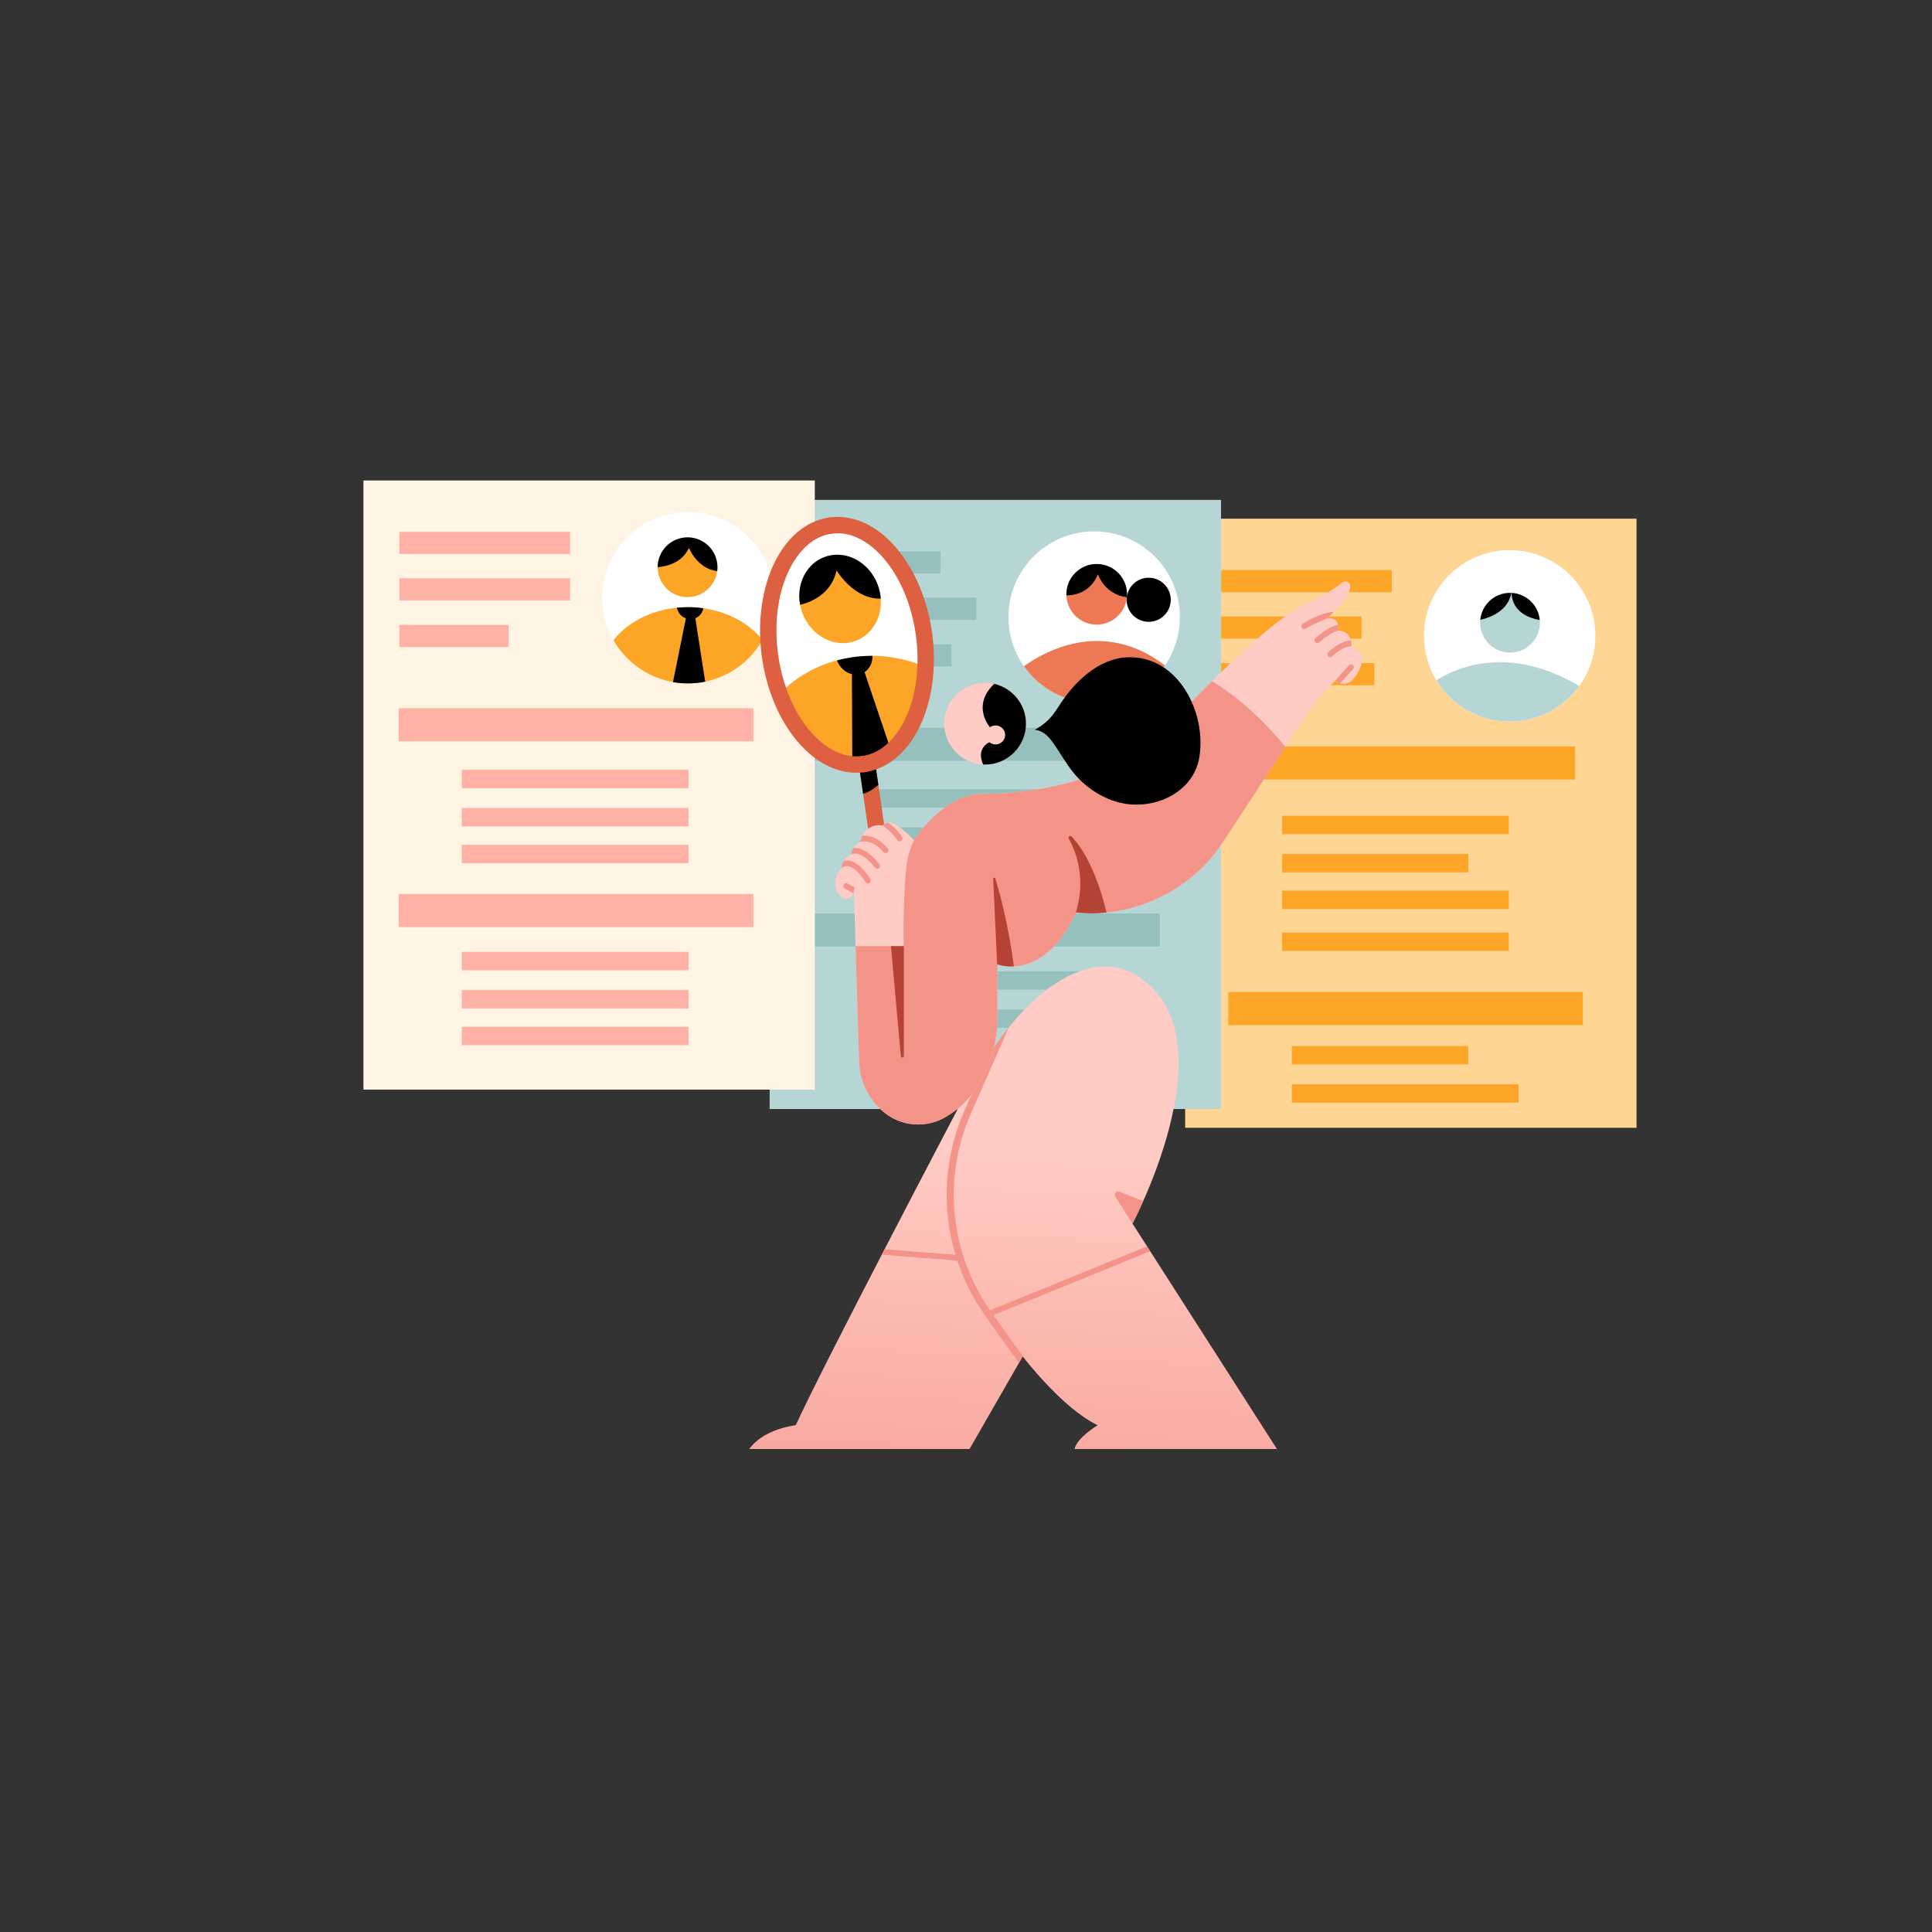 <svg width="500" height="500" viewBox="0 0 500 500" fill="none" xmlns="http://www.w3.org/2000/svg">
<rect x="0" y="0" width="500" height="500" fill="#333333" stroke="none"/>
<path d="M423.532 134.235H306.721V291.877H423.532V134.235Z" fill="#FFD593"/>
<path d="M390.703 186.752C402.955 186.752 412.887 176.82 412.887 164.568C412.887 152.316 402.955 142.384 390.703 142.384C378.451 142.384 368.519 152.316 368.519 164.568C368.519 176.82 378.451 186.752 390.703 186.752Z" fill="white"/>
<path d="M390.788 168.886C395.055 168.886 398.514 165.427 398.514 161.161C398.514 156.894 395.055 153.435 390.788 153.435C386.521 153.435 383.062 156.894 383.062 161.161C383.062 165.427 386.521 168.886 390.788 168.886Z" fill="#B5D6D4"/>
<path fill-rule="evenodd" clip-rule="evenodd" d="M371.725 176.053C377.657 172.333 390.874 167.032 408.703 177.526C404.673 183.111 398.111 186.75 390.702 186.75C382.662 186.75 375.614 182.463 371.725 176.053Z" fill="#B5D6D4"/>
<path fill-rule="evenodd" clip-rule="evenodd" d="M391.199 153.445C395.04 153.648 398.141 156.66 398.483 160.463C391.905 159.289 391.215 155.062 391.199 153.445ZM383.099 160.407C383.477 156.495 386.779 153.435 390.787 153.435C390.906 153.435 391.023 153.437 391.14 153.443C390.26 158.206 385.518 159.865 383.099 160.407Z" fill="black"/>
<path fill-rule="evenodd" clip-rule="evenodd" d="M355.668 171.613H316.034V177.338H355.668V171.613ZM352.354 159.551H316.034V165.276H352.354V159.551ZM360.195 147.537H316.034V153.262H360.195V147.537Z" fill="#FDA527"/>
<path fill-rule="evenodd" clip-rule="evenodd" d="M390.479 230.523H331.814V235.277H390.479V230.523ZM379.987 221.018H331.814V225.772H379.987V221.018ZM390.479 211.128H331.814V215.882H390.479V211.128Z" fill="#FDA527"/>
<path d="M390.479 241.344H331.814V246.098H390.479V241.344Z" fill="#FDA527"/>
<path fill-rule="evenodd" clip-rule="evenodd" d="M393.001 280.612H334.335V285.365H393.001V280.612ZM379.96 270.721H334.335V275.474H379.96V270.721Z" fill="#FDA527"/>
<path d="M407.634 193.188H315.872V201.74H407.634V193.188Z" fill="#FDA527"/>
<path d="M409.65 256.756H317.888V265.308H409.65V256.756Z" fill="#FDA527"/>
<path d="M315.995 129.375H199.184V287.017H315.995V129.375Z" fill="#B5D6D4"/>
<path d="M283.167 181.892C295.419 181.892 305.351 171.96 305.351 159.708C305.351 147.456 295.419 137.524 283.167 137.524C270.915 137.524 260.982 147.456 260.982 159.708C260.982 171.96 270.915 181.892 283.167 181.892Z" fill="white"/>
<path fill-rule="evenodd" clip-rule="evenodd" d="M264.99 172.423C270.455 168.501 285.581 160.029 301.492 172.208C297.497 178.053 290.777 181.893 283.167 181.893C275.652 181.893 269.005 178.148 264.99 172.423Z" fill="#EC7954"/>
<path d="M283.826 161.653C288.158 161.653 291.669 158.141 291.669 153.809C291.669 149.477 288.158 145.966 283.826 145.966C279.494 145.966 275.982 149.477 275.982 153.809C275.982 158.141 279.494 161.653 283.826 161.653Z" fill="#EC7954"/>
<path d="M297.282 160.928C300.433 160.928 302.988 158.374 302.988 155.223C302.988 152.072 300.433 149.517 297.282 149.517C294.131 149.517 291.576 152.072 291.576 155.223C291.576 158.374 294.131 160.928 297.282 160.928Z" fill="black"/>
<path fill-rule="evenodd" clip-rule="evenodd" d="M275.988 154.092C275.986 153.999 275.984 153.904 275.984 153.809C275.984 149.48 279.498 145.966 283.828 145.966C288.156 145.966 291.67 149.48 291.67 153.809C291.67 154.066 291.659 154.32 291.634 154.57C285.762 153.788 284.145 148.621 284.145 148.621C282.232 153.204 278.422 154.057 275.988 154.092Z" fill="black"/>
<path fill-rule="evenodd" clip-rule="evenodd" d="M246.225 166.753H208.498V172.478H246.225V166.753ZM252.658 154.691H208.498V160.416H252.658V154.691ZM243.401 142.677H208.498V148.402H243.401V142.677Z" fill="#95C0BE"/>
<path fill-rule="evenodd" clip-rule="evenodd" d="M283.307 223.653H224.642V228.407H283.307V223.653ZM283.307 214.148H224.642V218.902H283.307V214.148ZM283.307 204.258H224.642V209.012H283.307V204.258Z" fill="#95C0BE"/>
<path fill-rule="evenodd" clip-rule="evenodd" d="M283.307 270.764H224.642V275.517H283.307V270.764ZM283.307 261.26H224.642V266.013H283.307V261.26ZM283.307 251.37H224.642V256.122H283.307V251.37Z" fill="#95C0BE"/>
<path d="M300.098 188.328H208.336V196.88H300.098V188.328Z" fill="#95C0BE"/>
<path d="M300.098 236.397H208.336V244.949H300.098V236.397Z" fill="#95C0BE"/>
<path d="M210.866 124.348H94.055V281.989H210.866V124.348Z" fill="#FFF3E4"/>
<path d="M178.038 176.864C190.29 176.864 200.222 166.932 200.222 154.68C200.222 142.428 190.29 132.496 178.038 132.496C165.786 132.496 155.853 142.428 155.853 154.68C155.853 166.932 165.786 176.864 178.038 176.864Z" fill="white"/>
<path fill-rule="evenodd" clip-rule="evenodd" d="M158.756 165.653C162.825 160.533 169.952 157.135 178.057 157.135C186.148 157.135 193.263 160.52 197.335 165.625C193.519 172.335 186.304 176.866 178.038 176.866C169.785 176.866 162.578 172.348 158.756 165.653Z" fill="#FDA527"/>
<path fill-rule="evenodd" clip-rule="evenodd" d="M175.168 157.281C176.114 157.185 177.079 157.135 178.058 157.135C179.409 157.135 180.732 157.229 182.019 157.41C181.799 158.691 180.939 159.599 179.953 160.008L182.502 176.415C181.06 176.711 179.567 176.866 178.039 176.866C176.717 176.866 175.423 176.75 174.164 176.528L177.502 160.02C175.869 159.449 175.337 158.022 175.168 157.281Z" fill="black"/>
<path d="M177.94 154.543C182.212 154.543 185.675 151.08 185.675 146.808C185.675 142.536 182.212 139.072 177.94 139.072C173.668 139.072 170.204 142.536 170.204 146.808C170.204 151.08 173.668 154.543 177.94 154.543Z" fill="#FDA527"/>
<path fill-rule="evenodd" clip-rule="evenodd" d="M170.206 146.783C170.219 142.525 173.68 139.072 177.941 139.072C182.21 139.072 185.676 142.538 185.676 146.808C185.676 147.142 185.655 147.472 185.614 147.795C180.471 147.237 178.303 141.816 178.303 141.816C176.448 145.76 172.374 146.616 170.206 146.783Z" fill="black"/>
<path fill-rule="evenodd" clip-rule="evenodd" d="M131.618 161.725H103.367V167.45H131.618V161.725ZM147.527 149.663H103.367V155.388H147.527V149.663ZM147.527 137.65H103.367V143.375H147.527V137.65Z" fill="#FFB1A6"/>
<path fill-rule="evenodd" clip-rule="evenodd" d="M178.178 218.626H119.512V223.379H178.178V218.626ZM178.178 209.12H119.512V213.874H178.178V209.12ZM178.178 199.23H119.512V203.984H178.178V199.23Z" fill="#FFB1A6"/>
<path fill-rule="evenodd" clip-rule="evenodd" d="M178.178 265.736H119.512V270.489H178.178V265.736ZM178.178 256.232H119.512V260.985H178.178V256.232ZM178.178 246.342H119.512V251.095H178.178V246.342Z" fill="#FFB1A6"/>
<path d="M194.969 183.3H103.207V191.852H194.969V183.3Z" fill="#FFB1A6"/>
<path d="M194.969 231.373H103.207V239.925H194.969V231.373Z" fill="#FFB1A6"/>
<path d="M223.487 197.472C234.454 195.833 241.288 180.747 238.751 163.776C236.215 146.806 225.268 134.378 214.302 136.017C203.335 137.656 196.501 152.742 199.037 169.712C201.574 186.682 212.52 199.111 223.487 197.472Z" fill="white"/>
<path fill-rule="evenodd" clip-rule="evenodd" d="M201.662 179.685C206.254 174.786 212.778 171.261 220.423 170.119C227.088 169.123 233.615 170.086 239.246 172.535C238.737 185.653 232.508 196.12 223.487 197.469C214.825 198.764 206.162 191.262 201.662 179.685Z" fill="#FDA527"/>
<path fill-rule="evenodd" clip-rule="evenodd" d="M220.575 197.579L220.478 174.459C218.138 173.948 217.03 171.963 216.6 170.91C217.839 170.58 219.113 170.315 220.424 170.119C222.226 169.849 224.022 169.723 225.791 169.731C225.854 171.653 224.955 173.155 223.749 173.951L230.566 194.147C228.489 195.918 226.106 197.077 223.487 197.469C222.515 197.614 221.542 197.648 220.575 197.579Z" fill="black"/>
<path d="M219.549 166.345C225.258 165.492 228.928 159.724 227.746 153.462C226.565 147.2 220.978 142.816 215.269 143.669C209.559 144.522 205.889 150.29 207.071 156.552C208.253 162.814 213.839 167.198 219.549 166.345Z" fill="#FDA527"/>
<path fill-rule="evenodd" clip-rule="evenodd" d="M207.064 156.516C205.904 150.273 209.574 144.52 215.269 143.669C220.974 142.816 226.565 147.204 227.746 153.462C227.839 153.953 227.902 154.44 227.936 154.922C220.909 155.131 216.511 147.618 216.511 147.618C215.124 153.77 209.915 155.838 207.064 156.516Z" fill="black"/>
<path fill-rule="evenodd" clip-rule="evenodd" d="M222.356 198.45L227.174 231.72C227.341 232.879 228.418 233.683 229.575 233.515C230.734 233.347 231.538 232.271 231.369 231.113L226.553 197.842C226.385 196.684 225.309 195.88 224.15 196.047C222.993 196.215 222.189 197.291 222.356 198.45Z" fill="#DD6140"/>
<path fill-rule="evenodd" clip-rule="evenodd" d="M223.368 205.433L222.356 198.45C222.189 197.292 222.993 196.216 224.151 196.048C225.31 195.88 226.386 196.684 226.552 197.843L227.316 203.114C225.842 204.403 224.521 205.105 223.368 205.433Z" fill="black"/>
<path fill-rule="evenodd" clip-rule="evenodd" d="M223.126 195.646C219.301 196.168 215.528 194.655 212.216 191.791C206.823 187.127 202.68 178.958 201.364 169.315C200.047 159.671 201.849 150.691 205.794 144.752C208.218 141.106 211.447 138.636 215.271 138.114C216.431 137.956 217.245 136.886 217.087 135.726C216.928 134.567 215.858 133.754 214.698 133.912C209.721 134.592 205.414 137.66 202.262 142.405C197.843 149.056 195.688 159.089 197.162 169.888C198.636 180.688 203.402 189.776 209.442 194.999C213.751 198.726 218.723 200.527 223.699 199.848C224.859 199.689 225.673 198.619 225.515 197.46C225.356 196.3 224.285 195.488 223.126 195.646Z" fill="#DD6140"/>
<path fill-rule="evenodd" clip-rule="evenodd" d="M215.271 138.116C219.097 137.594 222.87 139.107 226.183 141.971C231.575 146.634 235.718 154.803 237.034 164.447C238.351 174.09 236.549 183.071 232.604 189.009C230.181 192.656 226.951 195.125 223.125 195.648C221.965 195.806 221.153 196.876 221.312 198.035C221.47 199.195 222.539 200.008 223.699 199.849C228.677 199.17 232.982 196.102 236.136 191.356C240.554 184.706 242.709 174.673 241.235 163.873C239.76 153.074 234.995 143.986 228.956 138.763C224.645 135.036 219.675 133.235 214.697 133.914C213.537 134.073 212.725 135.143 212.884 136.302C213.042 137.461 214.111 138.274 215.271 138.116Z" fill="#DD6140"/>
<path fill-rule="evenodd" clip-rule="evenodd" d="M247.34 288C247.34 288 213.327 352.704 205.931 368.846C205.931 368.846 197.66 369.715 193.907 375.003H250.918L264.681 351.029C264.681 351.029 274.884 364.476 284.084 368.846C284.084 368.846 278.76 371.985 278.09 375.003H330.472L293.083 316.659C293.083 316.659 319.884 266.401 293.083 251.811C285.532 247.7 266.978 248.495 247.34 288Z" fill="url(#paint0_linear_1_3557)"/>
<path fill-rule="evenodd" clip-rule="evenodd" d="M261.074 265.881L251.24 288.242C243.925 304.878 245.801 324.124 256.191 339.036L256.244 339.111L296.863 322.557L297.664 323.811L257.102 340.343C261.568 346.737 265.702 352.449 267.853 354.874C267.891 354.916 267.924 354.962 267.954 355.009C265.933 352.68 264.681 351.031 264.681 351.031L263.737 352.674C261.29 349.46 258.049 344.911 254.688 340.081C251.683 335.767 249.366 331.102 247.752 326.243L228.195 324.715L228.523 324.083L228.927 323.304L247.276 324.739C243.642 312.619 244.328 299.416 249.566 287.506L256.056 272.746C257.75 270.202 259.425 267.921 261.074 265.881ZM293.682 317.595L293.675 317.612C293.675 317.612 290.475 312.546 288.605 309.585C288.417 309.288 288.442 308.906 288.665 308.635C288.889 308.364 289.26 308.269 289.586 308.397L295.865 310.851C294.255 314.462 293.083 316.66 293.083 316.66L293.682 317.595Z" fill="#F49387"/>
<path fill-rule="evenodd" clip-rule="evenodd" d="M343.428 160.059C345.551 158.207 348.585 154.806 349.187 153.034C350.064 150.458 348.227 150.107 347.24 150.877C343.135 154.083 337.518 156.561 337.518 156.561C326.956 161.158 300.891 189.459 300.891 189.459C285.573 204.425 261.353 205.47 254.634 205.457C252.333 205.447 250.059 205.953 247.98 206.938C240.847 210.331 236.532 217.448 236.532 217.448C236.532 217.448 233.81 214.532 231.428 213.206C230.434 212.657 229.198 212.83 228.393 213.63C228.393 213.63 228.393 213.63 228.393 213.63C226.096 213.202 223.825 214.486 223.007 216.674C222.824 217.167 222.672 217.619 222.597 217.965C222.597 217.965 220.463 218.82 220.353 221.13C220.353 221.13 217.839 222.175 217.828 224.631C217.828 224.631 214.092 228.476 217.828 232.232C217.828 232.232 220.373 233.728 220.99 230.451C220.99 230.451 221.905 260.189 222.354 274.762C222.509 279.768 224.777 284.473 228.598 287.711C233.305 291.7 240.073 292.125 245.243 288.756C245.589 288.531 245.922 288.315 246.239 288.108C248.534 286.613 250.505 284.669 252.032 282.392C254.559 278.618 257.795 272.409 258.102 264.986V249.557C258.102 249.557 270.049 254.329 278.499 236.12C278.499 236.12 284.158 237.073 291.834 235.217C296.426 234.107 301.741 231.991 306.999 228.064C310.674 225.326 313.842 221.965 316.356 218.132C321.272 210.647 333.944 191.328 337.518 185.771C337.518 185.771 341.874 179.386 345.613 176.169C345.613 176.169 349.264 179.687 352.262 172.271C352.262 172.271 353.702 168.774 349.747 167.17C349.747 167.17 350.038 163.263 346.287 163.21C346.66 160.541 345.348 159.936 343.428 160.059Z" fill="#FFCCC5"/>
<path fill-rule="evenodd" clip-rule="evenodd" d="M313.652 176.3C317.449 178.55 324.766 183.658 332.64 193.281C327.354 201.377 319.872 212.781 316.357 218.134C313.842 221.966 310.674 225.328 306.999 228.065C301.741 231.992 296.426 234.108 291.834 235.218C284.159 237.075 278.5 236.122 278.5 236.122C270.05 254.33 258.103 249.559 258.103 249.559V264.987C257.795 272.41 254.56 278.62 252.032 282.394C250.506 284.67 248.535 286.614 246.24 288.109C245.923 288.316 245.59 288.532 245.244 288.757C240.074 292.127 233.306 291.702 228.599 287.712C224.777 284.475 222.51 279.769 222.354 274.764L221.434 244.854H233.917C233.685 241.686 233.879 225.195 235.185 220.982C235.696 219.333 236.207 218.115 236.763 217.089C237.744 215.602 241.807 209.876 247.98 206.939C250.059 205.954 252.334 205.448 254.635 205.459C261.353 205.471 285.573 204.426 300.892 189.461C300.892 189.461 306.545 183.323 313.652 176.3Z" fill="#F49387"/>
<path fill-rule="evenodd" clip-rule="evenodd" d="M233.884 244.241H233.93V273.286C233.93 273.5 233.764 273.675 233.55 273.685C233.337 273.694 233.154 273.535 233.136 273.322L230.574 244.852H233.917C233.905 244.685 233.894 244.48 233.884 244.241ZM258.103 250.427L257.034 227.442C257.029 227.302 257.126 227.178 257.265 227.152C257.402 227.126 257.539 227.206 257.583 227.34C258.681 230.917 260.934 239.091 262.387 250.103C259.809 250.238 258.103 249.558 258.103 249.558V250.427ZM278.151 236.856C278.945 234.791 281.659 226.273 276.595 217.045C276.481 216.84 276.538 216.583 276.727 216.445C276.915 216.306 277.177 216.329 277.34 216.499C279.756 219.057 283.59 224.67 286.363 236.157C281.617 236.645 278.5 236.12 278.5 236.12C278.385 236.37 278.268 236.615 278.151 236.856Z" fill="#B44335"/>
<path fill-rule="evenodd" clip-rule="evenodd" d="M221.17 229.655C221.055 230.352 220.817 231.125 220.817 231.125L218.634 229.955C218.275 229.77 218.134 229.328 218.319 228.969C218.506 228.61 218.947 228.469 219.305 228.654L221.17 229.655ZM218.392 222.771C218.648 222.711 218.932 222.678 219.243 222.685C220.638 222.717 222.735 223.617 225.237 227.472C225.458 227.811 225.361 228.265 225.023 228.485C224.684 228.705 224.23 228.608 224.009 228.269C221.946 225.09 220.359 224.175 219.208 224.148C218.317 224.128 217.817 224.703 217.817 224.703L217.828 224.631C217.832 223.884 218.066 223.267 218.392 222.771ZM220.85 219.486C221.13 219.451 221.448 219.445 221.805 219.489C223.118 219.65 225.096 220.533 227.605 223.64C227.859 223.954 227.81 224.416 227.495 224.67C227.18 224.923 226.719 224.874 226.467 224.56C222.402 219.527 220.354 221.13 220.354 221.13C220.385 220.467 220.583 219.924 220.85 219.486ZM223.161 216.307C223.467 216.269 223.813 216.254 224.195 216.282C225.608 216.386 227.592 217.079 229.781 219.586C230.047 219.89 230.015 220.353 229.712 220.619C229.408 220.885 228.945 220.853 228.679 220.549C225.663 217.096 223.238 217.703 222.6 217.949C222.678 217.605 222.827 217.159 223.008 216.673C223.053 216.549 223.107 216.426 223.161 216.307ZM229.81 212.916C230.812 213.573 232.188 214.717 233.438 216.593C233.661 216.93 233.57 217.384 233.235 217.608C232.898 217.832 232.442 217.741 232.219 217.405C230.462 214.767 228.255 213.604 228.394 213.63C228.789 213.237 229.287 212.996 229.81 212.916ZM345.614 176.168C345.206 176.52 349.108 172.157 349.108 172.157C349.873 171.523 350.736 172.423 350.186 173.148L346.785 176.846C346.066 176.605 345.614 176.168 345.614 176.168ZM349.607 165.776C349.796 166.536 349.748 167.17 349.748 167.17C349.832 167.204 348.313 167.436 347.506 167.862C345.996 168.659 344.759 169.882 344.759 169.882C344.472 170.166 344.007 170.163 343.723 169.876C343.44 169.589 343.443 169.125 343.731 168.841C343.731 168.841 345.123 167.464 346.824 166.567C347.715 166.096 348.689 165.773 349.607 165.776ZM346.289 161.676C346.37 162.086 346.373 162.587 346.289 163.196C345.383 163.48 343.634 164.242 341.403 166.253C341.103 166.524 340.639 166.5 340.369 166.2C340.098 165.9 340.122 165.436 340.422 165.166C343.178 162.681 345.321 161.911 346.289 161.676ZM345.233 158.333C344.609 158.977 343.989 159.572 343.429 160.059C343.515 160.053 339.856 161.437 337.922 162.686C337.581 162.905 337.129 162.808 336.91 162.468C336.69 162.129 336.787 161.675 337.127 161.456C339.9 159.667 342.816 158.477 345.233 158.333Z" fill="#F49387"/>
<path d="M254.951 197.864C260.79 197.864 265.524 193.131 265.524 187.292C265.524 181.453 260.79 176.72 254.951 176.72C249.113 176.72 244.379 181.453 244.379 187.292C244.379 193.131 249.113 197.864 254.951 197.864Z" fill="#FFCCC5"/>
<path fill-rule="evenodd" clip-rule="evenodd" d="M257.293 176.979C262.003 178.047 265.523 182.26 265.523 187.29C265.523 193.125 260.784 197.863 254.95 197.863C254.78 197.863 254.608 197.858 254.439 197.85C252.73 193.997 255.349 192.424 256.052 192.083C256.484 192.445 257.042 192.663 257.651 192.663C259.022 192.663 260.135 191.561 260.135 190.203C260.135 188.845 259.022 187.743 257.651 187.743C257.1 187.743 256.59 187.922 256.176 188.225C252.223 182.837 255.503 178.664 257.293 176.979Z" fill="black"/>
<path fill-rule="evenodd" clip-rule="evenodd" d="M267.874 188.881C267.765 188.85 268.583 188.416 268.793 188.277C269.375 187.894 269.948 187.487 270.488 187.046C272.12 185.708 273.151 184.099 274.284 182.351C278.131 176.412 284.322 170.408 291.785 170.114C304.986 169.595 312.303 184.538 310.382 196.005C308.925 204.702 299.703 209.258 291.458 208.043C286.56 207.321 281.833 204.501 278.546 200.837C276.615 198.684 275.158 196.159 273.568 193.756C272.137 191.591 270.629 189.193 267.874 188.881Z" fill="black"/>
<defs>
<linearGradient id="paint0_linear_1_3557" x1="255.717" y1="295.477" x2="249.491" y2="431.15" gradientUnits="userSpaceOnUse">
<stop stop-color="#FFCCC5"/>
<stop offset="1" stop-color="#F49387"/>
</linearGradient>
</defs>
</svg>

